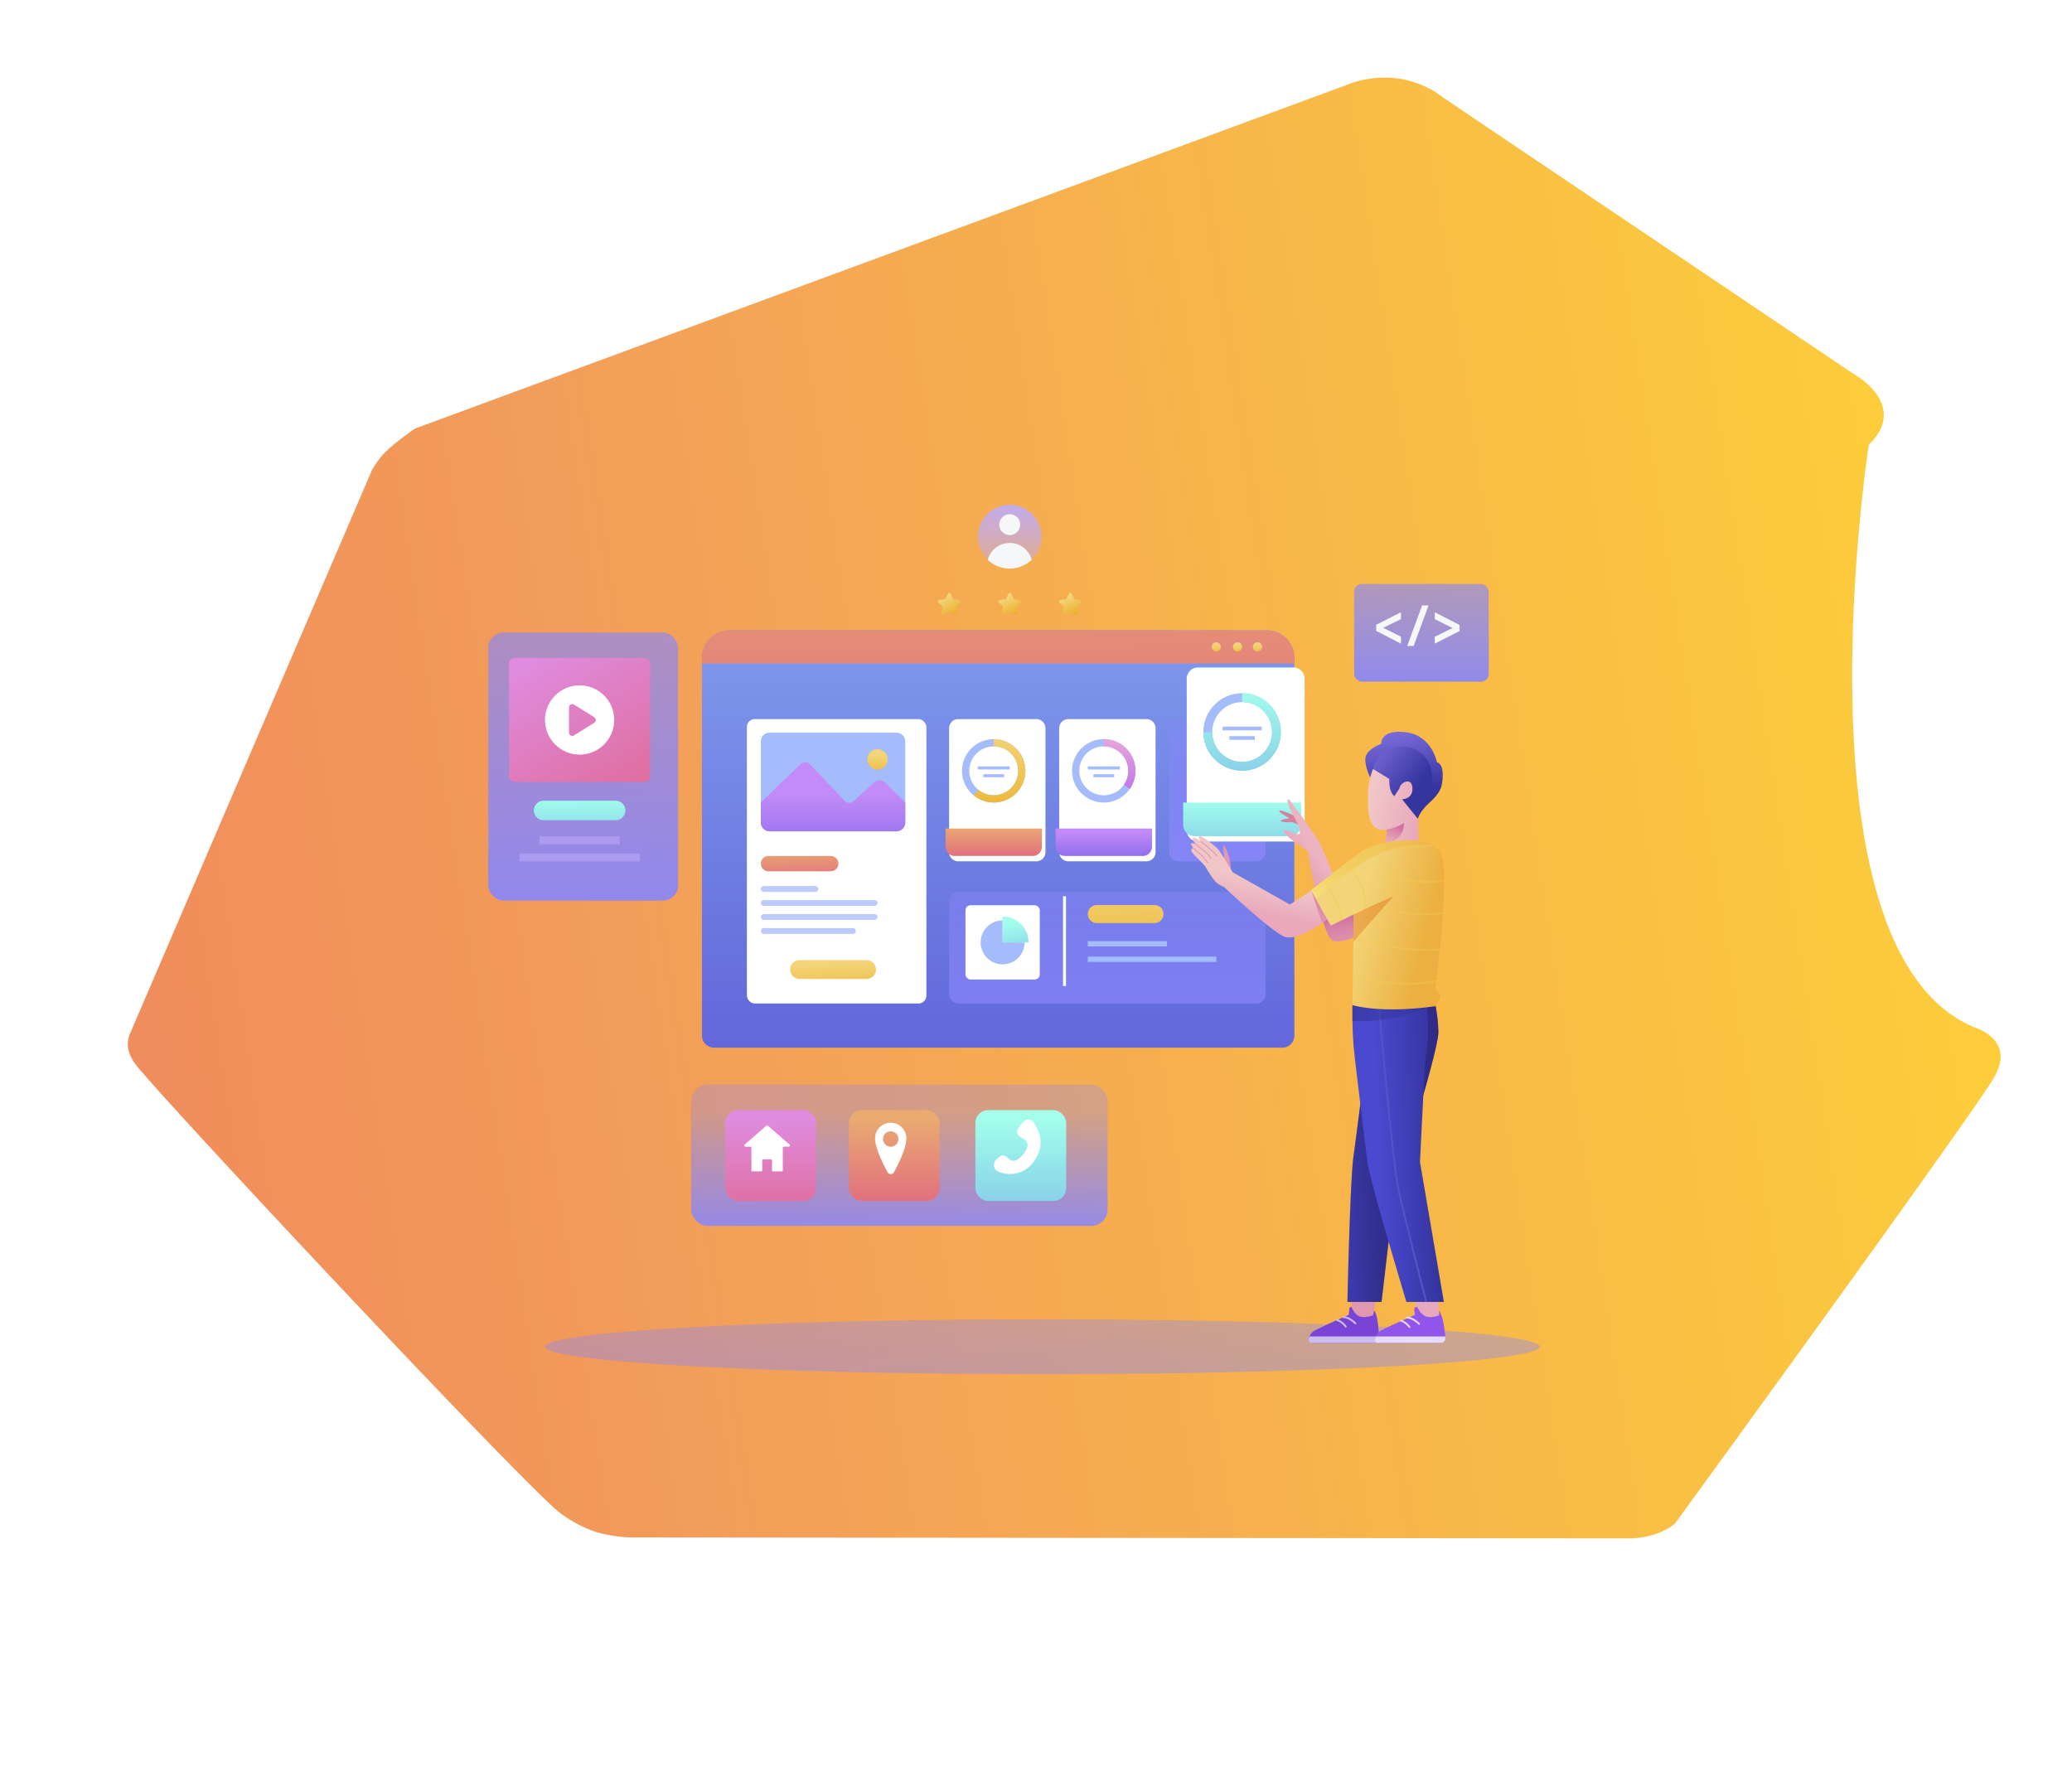 <svg xmlns="http://www.w3.org/2000/svg" xmlns:xlink="http://www.w3.org/1999/xlink" width="1161.203" height="998.058" viewBox="0 0 1161.203 998.058">
  <defs>
    <linearGradient id="linear-gradient" x1="0.505" y1="-0.067" x2="0.488" y2="1.013" gradientUnits="objectBoundingBox">
      <stop offset="0.084" stop-color="#fbbf0a"/>
      <stop offset="0.688" stop-color="#f0892e"/>
      <stop offset="1" stop-color="#ec6f33"/>
    </linearGradient>
    <linearGradient id="linear-gradient-2" x1="0.848" y1="10.242" x2="0.444" y2="-1.06" gradientUnits="objectBoundingBox">
      <stop offset="0" stop-color="#8886fa"/>
      <stop offset="1" stop-color="#8886fa" stop-opacity="0.302"/>
    </linearGradient>
    <linearGradient id="linear-gradient-3" x1="0.5" y1="1.188" x2="0.5" y2="-0.559" gradientUnits="objectBoundingBox">
      <stop offset="0" stop-color="#5d5dd7"/>
      <stop offset="1" stop-color="#8eb6f6"/>
    </linearGradient>
    <linearGradient id="linear-gradient-4" x1="0.819" y1="7.393" x2="0.232" y2="-4.815" gradientUnits="objectBoundingBox">
      <stop offset="0" stop-color="#de5d83"/>
      <stop offset="1" stop-color="#eaab71"/>
    </linearGradient>
    <linearGradient id="linear-gradient-5" x1="0.5" y1="1.334" x2="0.5" y2="0.193" gradientUnits="objectBoundingBox">
      <stop offset="0" stop-color="#ebb02a"/>
      <stop offset="0.17" stop-color="#ecb83c"/>
      <stop offset="0.515" stop-color="#f0c75c"/>
      <stop offset="0.804" stop-color="#f2d070"/>
      <stop offset="1" stop-color="#f3d478"/>
    </linearGradient>
    <filter id="Rectangle_55761" x="412.575" y="397.006" width="112.603" height="171.432" filterUnits="userSpaceOnUse">
      <feOffset dx="2" dy="3" input="SourceAlpha"/>
      <feGaussianBlur stdDeviation="2" result="blur"/>
      <feFlood flood-color="#5055d5" flood-opacity="0.502"/>
      <feComposite operator="in" in2="blur"/>
      <feComposite in="SourceGraphic"/>
    </filter>
    <linearGradient id="linear-gradient-8" x1="0.5" y1="1.552" x2="0.5" y2="0.457" gradientUnits="objectBoundingBox">
      <stop offset="0" stop-color="#8066ea"/>
      <stop offset="1" stop-color="#c28bf7"/>
    </linearGradient>
    <linearGradient id="linear-gradient-9" x1="0.5" y1="1.636" x2="0.5" y2="0.296" gradientUnits="objectBoundingBox">
      <stop offset="0" stop-color="#ebb02a"/>
      <stop offset="1" stop-color="#f3d478"/>
    </linearGradient>
    <linearGradient id="linear-gradient-10" x1="0.82" y1="2.275" x2="0.316" y2="-0.521" xlink:href="#linear-gradient-4"/>
    <linearGradient id="linear-gradient-11" x1="0.829" y1="2.23" x2="0.449" y2="0.23" xlink:href="#linear-gradient-9"/>
    <filter id="Path_42480" x="525.905" y="397.008" width="66.013" height="91.717" filterUnits="userSpaceOnUse">
      <feOffset dx="2" dy="3" input="SourceAlpha"/>
      <feGaussianBlur stdDeviation="2" result="blur-2"/>
      <feFlood flood-color="#5055d5" flood-opacity="0.502"/>
      <feComposite operator="in" in2="blur-2"/>
      <feComposite in="SourceGraphic"/>
    </filter>
    <linearGradient id="linear-gradient-12" x1="0.5" y1="1.382" x2="0.5" y2="-0.097" xlink:href="#linear-gradient-4"/>
    <linearGradient id="linear-gradient-13" x1="0.5" y1="1.382" x2="0.5" y2="-0.097" xlink:href="#linear-gradient-9"/>
    <filter id="Path_42484" x="587.597" y="397.008" width="66.013" height="91.717" filterUnits="userSpaceOnUse">
      <feOffset dx="2" dy="3" input="SourceAlpha"/>
      <feGaussianBlur stdDeviation="2" result="blur-3"/>
      <feFlood flood-color="#5055d5" flood-opacity="0.502"/>
      <feComposite operator="in" in2="blur-3"/>
      <feComposite in="SourceGraphic"/>
    </filter>
    <linearGradient id="linear-gradient-14" x1="0.5" y1="1.291" x2="0.5" y2="0.111" xlink:href="#linear-gradient-8"/>
    <linearGradient id="linear-gradient-15" x1="0.5" y1="1.382" x2="0.5" y2="-0.097" gradientUnits="objectBoundingBox">
      <stop offset="0" stop-color="#b666ea"/>
      <stop offset="1" stop-color="#e9abdc"/>
    </linearGradient>
    <linearGradient id="linear-gradient-16" x1="0.5" y1="1.205" x2="0.5" y2="-0.062" xlink:href="#linear-gradient-2"/>
    <filter id="Path_42488" x="649.288" y="397.008" width="66.013" height="91.717" filterUnits="userSpaceOnUse">
      <feOffset dx="2" dy="3" input="SourceAlpha"/>
      <feGaussianBlur stdDeviation="2" result="blur-4"/>
      <feFlood flood-color="#5055d5" flood-opacity="0.502"/>
      <feComposite operator="in" in2="blur-4"/>
      <feComposite in="SourceGraphic"/>
    </filter>
    <filter id="Path_42489" x="659.079" y="368.083" width="78.088" height="109.539" filterUnits="userSpaceOnUse">
      <feOffset dx="2" dy="3" input="SourceAlpha"/>
      <feGaussianBlur stdDeviation="2" result="blur-5"/>
      <feFlood flood-color="#5055d5" flood-opacity="0.502"/>
      <feComposite operator="in" in2="blur-5"/>
      <feComposite in="SourceGraphic"/>
    </filter>
    <linearGradient id="linear-gradient-17" x1="0.5" y1="1.718" x2="0.5" y2="-0.098" gradientUnits="objectBoundingBox">
      <stop offset="0" stop-color="#80c3e7"/>
      <stop offset="1" stop-color="#a3ffec"/>
    </linearGradient>
    <linearGradient id="linear-gradient-18" x1="0.5" y1="1.382" x2="0.5" y2="-0.097" xlink:href="#linear-gradient-17"/>
    <linearGradient id="linear-gradient-19" x1="0.5" y1="1.842" x2="0.5" y2="-0.314" xlink:href="#linear-gradient-2"/>
    <filter id="Rectangle_55768" x="525.91" y="493.829" width="189.392" height="74.596" filterUnits="userSpaceOnUse">
      <feOffset dx="2" dy="3" input="SourceAlpha"/>
      <feGaussianBlur stdDeviation="2" result="blur-6"/>
      <feFlood flood-color="#5055d5" flood-opacity="0.502"/>
      <feComposite operator="in" in2="blur-6"/>
      <feComposite in="SourceGraphic"/>
    </filter>
    <linearGradient id="linear-gradient-20" x1="1.075" y1="4.697" x2="0.197" y2="-1.708" xlink:href="#linear-gradient-9"/>
    <linearGradient id="linear-gradient-21" x1="0.725" y1="1.938" x2="0.329" y2="0.188" xlink:href="#linear-gradient-17"/>
    <linearGradient id="linear-gradient-22" x1="0.5" y1="1.303" x2="0.5" y2="-1.23" xlink:href="#linear-gradient-2"/>
    <filter id="Rectangle_55773" x="267.638" y="348.495" width="118.383" height="162.227" filterUnits="userSpaceOnUse">
      <feOffset dx="2" dy="4" input="SourceAlpha"/>
      <feGaussianBlur stdDeviation="2" result="blur-7"/>
      <feFlood flood-color="#5055d5" flood-opacity="0.502"/>
      <feComposite operator="in" in2="blur-7"/>
      <feComposite in="SourceGraphic"/>
    </filter>
    <linearGradient id="linear-gradient-23" x1="0.667" y1="2.553" x2="0.446" y2="-0.168" xlink:href="#linear-gradient-17"/>
    <linearGradient id="linear-gradient-24" x1="1.056" y1="1.284" x2="0.14" y2="-0.008" gradientUnits="objectBoundingBox">
      <stop offset="0" stop-color="#df6891"/>
      <stop offset="1" stop-color="#df8ce0"/>
    </linearGradient>
    <linearGradient id="linear-gradient-25" x1="2.864" y1="3.157" x2="-1.276" y2="-1.148" xlink:href="#linear-gradient-24"/>
    <filter id="Rectangle_55777" x="501.392" y="267.178" width="132.968" height="104.558" filterUnits="userSpaceOnUse">
      <feOffset dx="2" dy="4" input="SourceAlpha"/>
      <feGaussianBlur stdDeviation="2" result="blur-8"/>
      <feFlood flood-color="#5055d5" flood-opacity="0.502"/>
      <feComposite operator="in" in2="blur-8"/>
      <feComposite in="SourceGraphic"/>
    </filter>
    <linearGradient id="linear-gradient-27" x1="0.5" y1="-0.122" x2="0.5" y2="1.402" gradientUnits="objectBoundingBox">
      <stop offset="0" stop-color="#beabfb"/>
      <stop offset="1" stop-color="#beabfb" stop-opacity="0.102"/>
    </linearGradient>
    <linearGradient id="linear-gradient-28" x1="0.741" y1="0.968" x2="0.356" y2="0.231" xlink:href="#linear-gradient-9"/>
    <linearGradient id="linear-gradient-33" x1="0.5" y1="1.185" x2="0.5" y2="0.185" xlink:href="#linear-gradient-2"/>
    <filter id="Rectangle_55778" x="381.356" y="601.851" width="245.365" height="91.204" filterUnits="userSpaceOnUse">
      <feOffset dx="2" dy="4" input="SourceAlpha"/>
      <feGaussianBlur stdDeviation="2" result="blur-9"/>
      <feFlood flood-color="#5055d5" flood-opacity="0.502"/>
      <feComposite operator="in" in2="blur-9"/>
      <feComposite in="SourceGraphic"/>
    </filter>
    <linearGradient id="linear-gradient-34" x1="0.5" y1="1.311" x2="0.5" y2="0.078" xlink:href="#linear-gradient-24"/>
    <filter id="Rectangle_55779" x="400.458" y="616.189" width="62.89" height="62.89" filterUnits="userSpaceOnUse">
      <feOffset dx="2" dy="4" input="SourceAlpha"/>
      <feGaussianBlur stdDeviation="2" result="blur-10"/>
      <feFlood flood-color="#cf64d8" flood-opacity="0.502"/>
      <feComposite operator="in" in2="blur-10"/>
      <feComposite in="SourceGraphic"/>
    </filter>
    <linearGradient id="linear-gradient-35" x1="0.5" y1="1.311" x2="0.5" y2="0.078" xlink:href="#linear-gradient-4"/>
    <filter id="Rectangle_55780" x="469.736" y="616.189" width="62.89" height="62.89" filterUnits="userSpaceOnUse">
      <feOffset dx="2" dy="4" input="SourceAlpha"/>
      <feGaussianBlur stdDeviation="2" result="blur-11"/>
      <feFlood flood-color="#bf6e51" flood-opacity="0.502"/>
      <feComposite operator="in" in2="blur-11"/>
      <feComposite in="SourceGraphic"/>
    </filter>
    <linearGradient id="linear-gradient-36" x1="0.5" y1="1.311" x2="0.5" y2="0.078" xlink:href="#linear-gradient-17"/>
    <filter id="Rectangle_55781" x="540.641" y="616.189" width="62.89" height="62.89" filterUnits="userSpaceOnUse">
      <feOffset dx="2" dy="4" input="SourceAlpha"/>
      <feGaussianBlur stdDeviation="2" result="blur-12"/>
      <feFlood flood-color="#85d1d4" flood-opacity="0.502"/>
      <feComposite operator="in" in2="blur-12"/>
      <feComposite in="SourceGraphic"/>
    </filter>
    <filter id="Rectangle_55782" x="752.895" y="321.265" width="87.437" height="66.791" filterUnits="userSpaceOnUse">
      <feOffset dx="2" dy="4" input="SourceAlpha"/>
      <feGaussianBlur stdDeviation="2" result="blur-13"/>
      <feFlood flood-color="#5055d5" flood-opacity="0.502"/>
      <feComposite operator="in" in2="blur-13"/>
      <feComposite in="SourceGraphic"/>
    </filter>
    <linearGradient id="linear-gradient-38" x1="0.243" y1="0.703" x2="0.445" y2="0.503" gradientUnits="objectBoundingBox">
      <stop offset="0" stop-color="#e098b1"/>
      <stop offset="1" stop-color="#ecb4c0"/>
    </linearGradient>
    <linearGradient id="linear-gradient-39" x1="0.517" y1="0.62" x2="0.572" y2="1.158" gradientUnits="objectBoundingBox">
      <stop offset="0" stop-color="#d1719e"/>
      <stop offset="1" stop-color="#e098b1" stop-opacity="0.302"/>
    </linearGradient>
    <linearGradient id="linear-gradient-40" x1="0.403" y1="0.748" x2="0.498" y2="0.437" gradientUnits="objectBoundingBox">
      <stop offset="0" stop-color="#e9a8bc"/>
      <stop offset="1" stop-color="#f0c6c7"/>
    </linearGradient>
    <linearGradient id="linear-gradient-41" x1="0.664" y1="0.011" x2="0.108" y2="1.479" xlink:href="#linear-gradient-39"/>
    <linearGradient id="linear-gradient-42" x1="0.548" y1="0.497" x2="-0.062" y2="0.505" gradientUnits="objectBoundingBox">
      <stop offset="0" stop-color="#2f2b86"/>
      <stop offset="1" stop-color="#4141bb"/>
    </linearGradient>
    <linearGradient id="linear-gradient-43" x1="0.249" y1="0.557" x2="-0.113" y2="0.792" gradientUnits="objectBoundingBox">
      <stop offset="0" stop-color="#2f2b86"/>
      <stop offset="1" stop-color="#2f2b86" stop-opacity="0.302"/>
    </linearGradient>
    <linearGradient id="linear-gradient-44" x1="0.909" y1="0.477" x2="0.27" y2="0.541" gradientUnits="objectBoundingBox">
      <stop offset="0" stop-color="#3535a0"/>
      <stop offset="1" stop-color="#4a4ad0"/>
    </linearGradient>
    <linearGradient id="linear-gradient-45" x1="0" y1="0.5" x2="1" y2="0.5" xlink:href="#linear-gradient-43"/>
    <linearGradient id="linear-gradient-46" x1="0.557" y1="0.711" x2="0.432" y2="0.041" gradientUnits="objectBoundingBox">
      <stop offset="0" stop-color="#3535a0"/>
      <stop offset="1" stop-color="#796ad9"/>
    </linearGradient>
    <linearGradient id="linear-gradient-47" x1="0.549" y1="0.796" x2="0.387" y2="-0.177" xlink:href="#linear-gradient-46"/>
    <linearGradient id="linear-gradient-48" x1="0.997" y1="0.702" x2="0.107" y2="0.456" xlink:href="#linear-gradient-40"/>
    <linearGradient id="linear-gradient-49" x1="0.596" y1="0.138" x2="0.19" y2="1.106" xlink:href="#linear-gradient-39"/>
    <linearGradient id="linear-gradient-50" x1="0.865" y1="0.582" x2="0.372" y2="0.424" gradientUnits="objectBoundingBox">
      <stop offset="0" stop-color="#ebb040"/>
      <stop offset="1" stop-color="#f3d478"/>
    </linearGradient>
    <linearGradient id="linear-gradient-51" x1="-0.075" y1="-4.348" x2="3.112" y2="22.153" gradientUnits="objectBoundingBox">
      <stop offset="0" stop-color="#f3d35b"/>
      <stop offset="1" stop-color="#ebb02a" stop-opacity="0.302"/>
    </linearGradient>
    <linearGradient id="linear-gradient-52" x1="-0.825" y1="0.023" x2="6.518" y2="2.679" xlink:href="#linear-gradient-51"/>
    <linearGradient id="linear-gradient-53" x1="-0.843" y1="0.025" x2="6.594" y2="2.67" xlink:href="#linear-gradient-51"/>
    <linearGradient id="linear-gradient-54" x1="-0.308" y1="-0.312" x2="3.725" y2="4.434" xlink:href="#linear-gradient-51"/>
    <linearGradient id="linear-gradient-55" x1="-0.095" y1="-2.655" x2="3.232" y2="14.421" xlink:href="#linear-gradient-51"/>
    <linearGradient id="linear-gradient-56" x1="-0.123" y1="-2.216" x2="3.326" y2="12.716" xlink:href="#linear-gradient-51"/>
    <linearGradient id="linear-gradient-57" x1="-0.097" y1="-2.88" x2="3.204" y2="15.061" xlink:href="#linear-gradient-51"/>
    <linearGradient id="linear-gradient-58" x1="0.586" y1="0.102" x2="-2.507" y2="3.883" gradientUnits="objectBoundingBox">
      <stop offset="0" stop-color="#e27a1e"/>
      <stop offset="1" stop-color="#e27a1e" stop-opacity="0.302"/>
    </linearGradient>
    <linearGradient id="linear-gradient-59" x1="-0.241" y1="0.927" x2="0.764" y2="0.191" gradientUnits="objectBoundingBox">
      <stop offset="0" stop-color="#f9ec8a"/>
      <stop offset="1" stop-color="#ebb02a" stop-opacity="0.302"/>
    </linearGradient>
  </defs>
  <g id="Group_43002" data-name="Group 43002" transform="translate(-950.549 -2322.835)">
    <g id="Group_42833" data-name="Group 42833" transform="matrix(0.174, 0.985, -0.985, 0.174, 2140.708, 2292.273)" opacity="0.8">
      <path id="Path_36887" data-name="Path 36887" d="M951.44,263.5c2.284-3.135,6.568-7.875,12.564-8.716,7.281-.994,13.421,4.205,16.134,6.5,12.136,10.551,97.943,98.247,213.948,218.589,0,0,6.068,8.257,4.212,25.078q-48.937,275.7-97.943,551.48c-.143.688-.286,1.682-.571,2.829a84.857,84.857,0,0,1-5.568,16.056,71.923,71.923,0,0,1-14.349,18.732c-18.918,17.432-275.627,184.719-289.833,190.988a10.254,10.254,0,0,1-1.214.535,21.407,21.407,0,0,1-7.21,1.606,15.312,15.312,0,0,1-8.566-2.676L485.851,1096.192a55.052,55.052,0,0,1-4.355-4.052s-1.356-1.376-2.641-2.982c-2.284-2.752-6.71-10.168-11.565-20.643L368.633,521.7a57.2,57.2,0,0,1,.214-25.842,53.7,53.7,0,0,1,16.562-27.448L579.654,267.022s21.2-24.237,38.264.918C617.918,267.939,895.115,362.516,951.44,263.5Z" transform="translate(-367.257 -78.664)" fill="url(#linear-gradient)"/>
    </g>
    <g id="OBJECTS" transform="translate(1222.187 2592.014)">
      <ellipse id="Ellipse_410" data-name="Ellipse 410" cx="278.777" cy="15.4" rx="278.777" ry="15.4" transform="translate(33.784 470.191)" fill="url(#linear-gradient-2)" style="mix-blend-mode: multiply;isolation: isolate"/>
      <g id="Group_42831" data-name="Group 42831" transform="translate(0 0)">
        <g id="Group_42797" data-name="Group 42797" transform="translate(121.771 84.061)">
          <g id="Group_42772" data-name="Group 42772">
            <path id="Path_42467" data-name="Path 42467" d="M757.446,165.629v211.66a6.756,6.756,0,0,1-6.757,6.757H432.213a6.756,6.756,0,0,1-6.757-6.757V165.629a15.5,15.5,0,0,1,15.5-15.5H741.945A15.5,15.5,0,0,1,757.446,165.629Z" transform="translate(-425.456 -150.127)" fill="url(#linear-gradient-3)" style="mix-blend-mode: screen;isolation: isolate"/>
            <path id="Path_42468" data-name="Path 42468" d="M757.446,165.629v3.13H425.456v-3.13a15.5,15.5,0,0,1,15.5-15.5H741.945A15.5,15.5,0,0,1,757.446,165.629Z" transform="translate(-425.456 -150.127)" fill="url(#linear-gradient-4)"/>
            <g id="Group_42771" data-name="Group 42771" transform="translate(285.608 6.739)">
              <path id="Path_42469" data-name="Path 42469" d="M620.43,157.183a2.577,2.577,0,1,1-2.578-2.577A2.578,2.578,0,0,1,620.43,157.183Z" transform="translate(-615.275 -154.606)" fill="url(#linear-gradient-5)"/>
              <path id="Path_42470" data-name="Path 42470" d="M628.373,157.183a2.578,2.578,0,1,1-2.577-2.577A2.578,2.578,0,0,1,628.373,157.183Z" transform="translate(-611.267 -154.606)" fill="url(#linear-gradient-5)"/>
              <path id="Path_42471" data-name="Path 42471" d="M635.8,157.183a2.578,2.578,0,1,1-2.579-2.577A2.578,2.578,0,0,1,635.8,157.183Z" transform="translate(-607.518 -154.606)" fill="url(#linear-gradient-5)"/>
            </g>
          </g>
          <g id="Group_42796" data-name="Group 42796" transform="translate(23.166 17.843)">
            <g id="Group_42776" data-name="Group 42776" transform="translate(0 28.923)">
              <g transform="matrix(1, 0, 0, 1, -416.58, -400.01)" filter="url(#Rectangle_55761)">
                <rect id="Rectangle_55761-2" data-name="Rectangle 55761" width="100.603" height="159.432" rx="4.46" transform="translate(416.58 400.01)" fill="#fff"/>
              </g>
              <g id="Group_42775" data-name="Group 42775" transform="translate(9.834 10.611)">
                <g id="Group_42773" data-name="Group 42773">
                  <path id="Path_42472" data-name="Path 42472" d="M528.319,193.228V238.6a4.978,4.978,0,0,1-4.967,4.968h-71a4.978,4.978,0,0,1-4.967-4.968V193.228a4.965,4.965,0,0,1,4.967-4.967h71A4.965,4.965,0,0,1,528.319,193.228Z" transform="translate(-447.388 -188.261)" fill="#a4bbfc"/>
                  <path id="Path_42473" data-name="Path 42473" d="M528.319,221.846v11.175a4.982,4.982,0,0,1-4.967,4.968h-71a4.982,4.982,0,0,1-4.967-4.968V221.846L469.533,200.4a3.873,3.873,0,0,1,5.51.12l19.411,20.516a3.359,3.359,0,0,0,4.7.176l11.608-10.56a4.654,4.654,0,0,1,6.408.137Z" transform="translate(-447.388 -182.685)" fill="url(#linear-gradient-8)"/>
                  <circle id="Ellipse_411" data-name="Ellipse 411" cx="5.756" cy="5.756" r="5.756" transform="translate(59.628 9.235)" fill="url(#linear-gradient-9)"/>
                </g>
                <path id="Path_42474" data-name="Path 42474" d="M486.526,242.78H451.689a4.3,4.3,0,0,1-4.3-4.3h0a4.3,4.3,0,0,1,4.3-4.3h34.837a4.3,4.3,0,0,1,4.3,4.3h0A4.3,4.3,0,0,1,486.526,242.78Z" transform="translate(-447.385 -165.084)" fill="url(#linear-gradient-10)"/>
                <g id="Group_42774" data-name="Group 42774" transform="translate(0.008 85.978)">
                  <path id="Path_42475" data-name="Path 42475" d="M477.943,248.664H449.024a1.63,1.63,0,0,1-1.631-1.631h0a1.63,1.63,0,0,1,1.631-1.629h28.919a1.631,1.631,0,0,1,1.631,1.629h0A1.631,1.631,0,0,1,477.943,248.664Z" transform="translate(-447.393 -245.403)" fill="#bccafc"/>
                  <path id="Path_42476" data-name="Path 42476" d="M511.138,253.882H449.024a1.631,1.631,0,0,1-1.631-1.631h0a1.63,1.63,0,0,1,1.631-1.631h62.114a1.63,1.63,0,0,1,1.631,1.631h0A1.631,1.631,0,0,1,511.138,253.882Z" transform="translate(-447.393 -242.77)" fill="#bccafc"/>
                  <path id="Path_42477" data-name="Path 42477" d="M511.138,259.1H449.024a1.631,1.631,0,0,1-1.631-1.631h0a1.63,1.63,0,0,1,1.631-1.631h62.114a1.63,1.63,0,0,1,1.631,1.631h0A1.631,1.631,0,0,1,511.138,259.1Z" transform="translate(-447.393 -240.138)" fill="#bccafc"/>
                  <path id="Path_42478" data-name="Path 42478" d="M498.954,264.316h-49.93a1.63,1.63,0,0,1-1.631-1.631h0a1.63,1.63,0,0,1,1.631-1.631h49.93a1.631,1.631,0,0,1,1.631,1.631h0A1.631,1.631,0,0,1,498.954,264.316Z" transform="translate(-447.393 -237.505)" fill="#bccafc"/>
                </g>
                <path id="Path_42479" data-name="Path 42479" d="M501.136,283.524H463.566a5.271,5.271,0,0,1-5.271-5.272h0a5.271,5.271,0,0,1,5.271-5.272h37.571a5.273,5.273,0,0,1,5.272,5.272h0A5.273,5.273,0,0,1,501.136,283.524Z" transform="translate(-441.884 -145.509)" fill="url(#linear-gradient-11)"/>
              </g>
            </g>
            <g id="Group_42780" data-name="Group 42780" transform="translate(113.33 28.925)">
              <g transform="matrix(1, 0, 0, 1, -529.91, -400.01)" filter="url(#Path_42480)">
                <path id="Path_42480-2" data-name="Path 42480" d="M570.186,186.351v69.422a5.151,5.151,0,0,1-5.141,5.153H521.328a5.163,5.163,0,0,1-5.155-5.153V186.351a5.151,5.151,0,0,1,5.155-5.141h43.717A5.14,5.14,0,0,1,570.186,186.351Z" transform="translate(13.73 218.8)" fill="#fff"/>
              </g>
              <path id="Path_42481" data-name="Path 42481" d="M516.173,223.976h54.013v10.216a5.151,5.151,0,0,1-5.141,5.153H521.328a5.163,5.163,0,0,1-5.155-5.153Z" transform="translate(-516.173 -159.629)" fill="url(#linear-gradient-12)"/>
              <g id="Group_42779" data-name="Group 42779" transform="translate(9.257 14.253)">
                <g id="Group_42777" data-name="Group 42777">
                  <path id="Path_42482" data-name="Path 42482" d="M540.075,190.683a17.756,17.756,0,1,0,17.75,17.762A17.753,17.753,0,0,0,540.075,190.683Zm0,31.45a13.694,13.694,0,1,1,13.688-13.688A13.638,13.638,0,0,1,540.075,222.133Z" transform="translate(-522.325 -190.683)" fill="#a4bbfc"/>
                  <path id="Path_42483" data-name="Path 42483" d="M555.612,208.445a17.746,17.746,0,0,1-28.9,13.807l2.55-3.157a13.692,13.692,0,1,0,8.6-24.349v-4.062A17.753,17.753,0,0,1,555.612,208.445Z" transform="translate(-520.111 -190.683)" fill="url(#linear-gradient-13)"/>
                </g>
                <g id="Group_42778" data-name="Group 42778" transform="translate(8.788 15.291)">
                  <rect id="Rectangle_55762" data-name="Rectangle 55762" width="11.599" height="1.699" transform="translate(3.163 4.364)" fill="#a4bbfc"/>
                  <rect id="Rectangle_55763" data-name="Rectangle 55763" width="17.926" height="1.699" fill="#a4bbfc"/>
                </g>
              </g>
            </g>
            <g id="Group_42784" data-name="Group 42784" transform="translate(175.022 28.925)">
              <g transform="matrix(1, 0, 0, 1, -591.6, -400.01)" filter="url(#Path_42484)">
                <path id="Path_42484-2" data-name="Path 42484" d="M611.187,186.351v69.422a5.152,5.152,0,0,1-5.141,5.153H562.329a5.163,5.163,0,0,1-5.155-5.153V186.351a5.151,5.151,0,0,1,5.155-5.141h43.717A5.141,5.141,0,0,1,611.187,186.351Z" transform="translate(34.42 218.8)" fill="#fff"/>
              </g>
              <path id="Path_42485" data-name="Path 42485" d="M557.174,223.976h54.013v10.216a5.152,5.152,0,0,1-5.141,5.153H562.329a5.163,5.163,0,0,1-5.155-5.153Z" transform="translate(-557.174 -159.629)" fill="url(#linear-gradient-14)"/>
              <g id="Group_42783" data-name="Group 42783" transform="translate(9.256 14.253)">
                <g id="Group_42781" data-name="Group 42781">
                  <path id="Path_42486" data-name="Path 42486" d="M581.076,190.683a17.765,17.765,0,1,0,17.75,17.762A17.753,17.753,0,0,0,581.076,190.683Zm0,31.45a13.706,13.706,0,1,1,11.268-5.93A13.634,13.634,0,0,1,581.076,222.133Z" transform="translate(-563.326 -190.683)" fill="#a4bbfc"/>
                  <path id="Path_42487" data-name="Path 42487" d="M592.873,208.445a17.68,17.68,0,0,1-3.13,10.072l-3.352-2.314a13.545,13.545,0,0,0,2.419-7.758,13.69,13.69,0,0,0-13.688-13.7v-4.062A17.753,17.753,0,0,1,592.873,208.445Z" transform="translate(-557.373 -190.683)" fill="url(#linear-gradient-15)"/>
                </g>
                <g id="Group_42782" data-name="Group 42782" transform="translate(8.787 15.291)">
                  <rect id="Rectangle_55764" data-name="Rectangle 55764" width="11.599" height="1.699" transform="translate(3.163 4.364)" fill="#a4bbfc"/>
                  <rect id="Rectangle_55765" data-name="Rectangle 55765" width="17.926" height="1.699" fill="#a4bbfc"/>
                </g>
              </g>
            </g>
            <g id="Group_42785" data-name="Group 42785" transform="translate(236.713 28.925)" style="mix-blend-mode: multiply;isolation: isolate">
              <g transform="matrix(1, 0, 0, 1, -653.29, -400.01)" filter="url(#Path_42488)">
                <path id="Path_42488-2" data-name="Path 42488" d="M652.188,186.351v69.422a5.155,5.155,0,0,1-5.155,5.153H603.328a5.154,5.154,0,0,1-5.153-5.153V186.351a5.142,5.142,0,0,1,5.153-5.141h43.705A5.144,5.144,0,0,1,652.188,186.351Z" transform="translate(55.11 218.8)" fill="url(#linear-gradient-16)"/>
              </g>
            </g>
            <g id="Group_42789" data-name="Group 42789" transform="translate(246.504)">
              <g transform="matrix(1, 0, 0, 1, -663.08, -371.08)" filter="url(#Path_42489)">
                <path id="Path_42489-2" data-name="Path 42489" d="M670.77,168.275V253.22a6.306,6.306,0,0,1-6.306,6.306H610.988a6.306,6.306,0,0,1-6.306-6.306V168.275a6.292,6.292,0,0,1,6.306-6.289h53.476A6.292,6.292,0,0,1,670.77,168.275Z" transform="translate(58.4 209.1)" fill="#fff"/>
              </g>
              <path id="Path_42490" data-name="Path 42490" d="M670.77,214.313v12.5a6.306,6.306,0,0,1-6.306,6.306H610.988a6.306,6.306,0,0,1-6.306-6.306v-12.5Z" transform="translate(-604.682 -135.58)" fill="url(#linear-gradient-17)"/>
              <g id="Group_42788" data-name="Group 42788" transform="translate(11.325 17.439)">
                <g id="Group_42786" data-name="Group 42786">
                  <path id="Path_42491" data-name="Path 42491" d="M633.928,173.576a21.723,21.723,0,0,0-21.719,21.734v.161a21.719,21.719,0,1,0,21.719-21.9ZM647.715,204.8a16.742,16.742,0,0,1-30.535-9.378v-.113a16.747,16.747,0,1,1,33.495,0A16.564,16.564,0,0,1,647.715,204.8Z" transform="translate(-612.209 -173.576)" fill="#a4bbfc"/>
                  <path id="Path_42492" data-name="Path 42492" d="M655.646,195.31a21.719,21.719,0,0,1-43.437.161l4.971-.048a16.741,16.741,0,0,0,30.535,9.378,16.564,16.564,0,0,0,2.96-9.491,16.748,16.748,0,0,0-16.747-16.763v-4.971A21.723,21.723,0,0,1,655.646,195.31Z" transform="translate(-612.209 -173.576)" fill="url(#linear-gradient-18)"/>
                </g>
                <g id="Group_42787" data-name="Group 42787" transform="translate(10.752 18.71)">
                  <rect id="Rectangle_55766" data-name="Rectangle 55766" width="14.192" height="2.079" transform="translate(3.871 5.34)" fill="#a4bbfc"/>
                  <rect id="Rectangle_55767" data-name="Rectangle 55767" width="21.934" height="2.079" fill="#a4bbfc"/>
                </g>
              </g>
            </g>
            <g id="Group_42795" data-name="Group 42795" transform="translate(113.335 125.746)">
              <g transform="matrix(1, 0, 0, 1, -529.91, -496.83)" filter="url(#Rectangle_55768)" style="mix-blend-mode: multiply;isolation: isolate">
                <rect id="Rectangle_55768-2" data-name="Rectangle 55768" width="177.392" height="62.596" rx="5.275" transform="translate(529.91 496.83)" fill="url(#linear-gradient-19)"/>
              </g>
              <g id="Group_42794" data-name="Group 42794" transform="translate(11.169 5.486)">
                <rect id="Rectangle_55769" data-name="Rectangle 55769" width="1.66" height="50.301" transform="translate(54.676)" fill="#fff"/>
                <g id="Group_42791" data-name="Group 42791" transform="translate(68.561 4.927)">
                  <path id="Path_42493" data-name="Path 42493" d="M606.547,262.577H574.214a5.048,5.048,0,0,1-5.048-5.048h0a5.049,5.049,0,0,1,5.048-5.05h32.333a5.05,5.05,0,0,1,5.05,5.05h0A5.049,5.049,0,0,1,606.547,262.577Z" transform="translate(-569.166 -252.479)" fill="url(#linear-gradient-20)"/>
                  <g id="Group_42790" data-name="Group 42790" transform="translate(0 20.224)">
                    <rect id="Rectangle_55770" data-name="Rectangle 55770" width="44.382" height="2.968" fill="#a4bbfc"/>
                    <rect id="Rectangle_55771" data-name="Rectangle 55771" width="72.033" height="2.968" transform="translate(0 8.67)" fill="#a4bbfc"/>
                  </g>
                </g>
                <g id="Group_42793" data-name="Group 42793" transform="translate(0 5.033)">
                  <rect id="Rectangle_55772" data-name="Rectangle 55772" width="41.632" height="41.632" rx="2.82" fill="#fff"/>
                  <g id="Group_42792" data-name="Group 42792" transform="translate(8.51 6.293)">
                    <path id="Path_42494" data-name="Path 42494" d="M553.868,270.512A12.306,12.306,0,1,1,541.561,258.2v12.308Z" transform="translate(-529.255 -255.989)" fill="#a4bbfc"/>
                    <path id="Path_42495" data-name="Path 42495" d="M551.957,271.255H537.434V256.732A14.521,14.521,0,0,1,551.957,271.255Z" transform="translate(-525.128 -256.732)" fill="url(#linear-gradient-21)"/>
                  </g>
                </g>
              </g>
            </g>
          </g>
        </g>
        <g id="Group_42813" data-name="Group 42813">
          <g id="Group_42802" data-name="Group 42802" transform="translate(0 81.317)">
            <g transform="matrix(1, 0, 0, 1, -271.64, -350.5)" filter="url(#Rectangle_55773)" style="mix-blend-mode: multiply;isolation: isolate">
              <rect id="Rectangle_55773-2" data-name="Rectangle 55773" width="106.383" height="150.227" rx="8.496" transform="translate(271.64 350.5)" fill="url(#linear-gradient-22)"/>
            </g>
            <g id="Group_42801" data-name="Group 42801" transform="translate(13.634 18.278)">
              <path id="Path_42496" data-name="Path 42496" d="M408.688,224.536H368.275a5.451,5.451,0,0,1-5.451-5.453h0a5.451,5.451,0,0,1,5.451-5.451h40.413a5.451,5.451,0,0,1,5.453,5.451h0A5.452,5.452,0,0,1,408.688,224.536Z" transform="translate(-348.925 -133.613)" fill="url(#linear-gradient-23)"/>
              <g id="Group_42799" data-name="Group 42799">
                <rect id="Rectangle_55774" data-name="Rectangle 55774" width="79.115" height="69.493" rx="3.055" fill="url(#linear-gradient-24)"/>
                <g id="Group_42798" data-name="Group 42798" transform="translate(12.111 7.3)">
                  <circle id="Ellipse_412" data-name="Ellipse 412" cx="19.408" cy="19.408" r="19.408" transform="translate(0 27.447) rotate(-45)" fill="#fff"/>
                  <path id="Path_42497" data-name="Path 42497" d="M390.046,188.092l-11.312,7.087a1.835,1.835,0,0,1-2.809-1.554V179.449a1.835,1.835,0,0,1,2.809-1.554l11.312,7.087A1.835,1.835,0,0,1,390.046,188.092Z" transform="translate(-354.424 -159.09)" fill="url(#linear-gradient-25)"/>
                </g>
              </g>
              <g id="Group_42800" data-name="Group 42800" transform="translate(5.823 99.957)" opacity="0.53" style="mix-blend-mode: screen;isolation: isolate">
                <rect id="Rectangle_55775" data-name="Rectangle 55775" width="44.91" height="4.414" transform="translate(11.279)" fill="#beabfb"/>
                <rect id="Rectangle_55776" data-name="Rectangle 55776" width="67.468" height="4.414" transform="translate(0 9.645)" fill="#beabfb"/>
              </g>
            </g>
          </g>
          <g id="Group_42805" data-name="Group 42805" transform="translate(233.754)">
            <g transform="matrix(1, 0, 0, 1, -505.39, -269.18)" filter="url(#Rectangle_55777)" style="mix-blend-mode: multiply;isolation: isolate">
              <rect id="Rectangle_55777-2" data-name="Rectangle 55777" width="120.968" height="92.558" rx="7.111" transform="translate(505.39 269.18)" fill="url(#linear-gradient-22)"/>
            </g>
            <g id="Group_42803" data-name="Group 42803" transform="translate(42.646 13.804)">
              <path id="Path_42498" data-name="Path 42498" d="M563.893,121.269a17.834,17.834,0,1,1-17.834-17.836A17.817,17.817,0,0,1,563.893,121.269Z" transform="translate(-528.224 -103.433)" fill="url(#linear-gradient-27)"/>
              <path id="Path_42499" data-name="Path 42499" d="M547.885,112.74a5.846,5.846,0,1,1-5.846-5.846A5.845,5.845,0,0,1,547.885,112.74Z" transform="translate(-524.202 -101.686)" fill="#f5f7f9"/>
              <path id="Path_42500" data-name="Path 42500" d="M556.509,127.044a17.808,17.808,0,0,1-24.6,0,12.731,12.731,0,0,1,24.6,0Z" transform="translate(-526.365 -96.286)" fill="#f5f7f9"/>
            </g>
            <g id="Group_42804" data-name="Group 42804" transform="translate(20.215 63.089)">
              <path id="Path_42501" data-name="Path 42501" d="M520.373,136.625l1.357,2.749a.786.786,0,0,0,.59.429l3.033.441a.785.785,0,0,1,.435,1.338l-2.2,2.138a.783.783,0,0,0-.226.694l.519,3.021a.784.784,0,0,1-1.137.826l-2.713-1.426a.791.791,0,0,0-.73,0l-2.713,1.426a.784.784,0,0,1-1.138-.826l.518-3.021a.783.783,0,0,0-.226-.694l-2.194-2.138a.784.784,0,0,1,.435-1.338l3.032-.441a.786.786,0,0,0,.591-.429l1.356-2.749A.784.784,0,0,1,520.373,136.625Z" transform="translate(-513.316 -136.189)" fill="url(#linear-gradient-28)"/>
              <path id="Path_42502" data-name="Path 42502" d="M531.871,136.625l1.356,2.749a.786.786,0,0,0,.591.429l3.033.441a.784.784,0,0,1,.433,1.338l-2.194,2.138a.783.783,0,0,0-.226.694l.518,3.021a.784.784,0,0,1-1.138.826l-2.713-1.426a.791.791,0,0,0-.73,0l-2.713,1.426a.783.783,0,0,1-1.136-.826l.518-3.021a.783.783,0,0,0-.226-.694l-2.2-2.138a.785.785,0,0,1,.435-1.338l3.033-.441a.783.783,0,0,0,.59-.429l1.357-2.749A.784.784,0,0,1,531.871,136.625Z" transform="translate(-507.514 -136.189)" fill="url(#linear-gradient-28)"/>
              <path id="Path_42503" data-name="Path 42503" d="M542.939,136.625l1.357,2.749a.781.781,0,0,0,.59.429l3.033.441a.784.784,0,0,1,.433,1.338l-2.194,2.138a.783.783,0,0,0-.226.694l.518,3.021a.784.784,0,0,1-1.137.826l-2.713-1.426a.791.791,0,0,0-.73,0l-2.713,1.426a.784.784,0,0,1-1.138-.826l.519-3.021a.783.783,0,0,0-.226-.694l-2.2-2.138a.785.785,0,0,1,.435-1.338l3.033-.441a.783.783,0,0,0,.59-.429l1.357-2.749A.784.784,0,0,1,542.939,136.625Z" transform="translate(-501.929 -136.189)" fill="url(#linear-gradient-28)"/>
              <path id="Path_42504" data-name="Path 42504" d="M554.437,136.625l1.356,2.749a.786.786,0,0,0,.59.429l3.033.441a.785.785,0,0,1,.435,1.338l-2.2,2.138a.783.783,0,0,0-.226.694l.519,3.021a.784.784,0,0,1-1.137.826l-2.713-1.426a.791.791,0,0,0-.73,0l-2.713,1.426a.784.784,0,0,1-1.137-.826l.518-3.021a.786.786,0,0,0-.224-.694l-2.2-2.138a.784.784,0,0,1,.435-1.338l3.032-.441a.786.786,0,0,0,.591-.429l1.356-2.749A.785.785,0,0,1,554.437,136.625Z" transform="translate(-496.127 -136.189)" fill="url(#linear-gradient-28)"/>
              <path id="Path_42505" data-name="Path 42505" d="M565.461,136.625l1.357,2.749a.781.781,0,0,0,.59.429l3.033.441a.784.784,0,0,1,.433,1.338l-2.194,2.138a.784.784,0,0,0-.226.694l.518,3.021a.784.784,0,0,1-1.137.826l-2.713-1.426a.791.791,0,0,0-.73,0l-2.713,1.426a.784.784,0,0,1-1.138-.826l.519-3.021a.783.783,0,0,0-.226-.694l-2.2-2.138a.785.785,0,0,1,.435-1.338l3.033-.441a.783.783,0,0,0,.59-.429l1.357-2.749A.784.784,0,0,1,565.461,136.625Z" transform="translate(-490.564 -136.189)" fill="url(#linear-gradient-28)"/>
            </g>
          </g>
          <g id="Group_42810" data-name="Group 42810" transform="translate(113.718 334.673)">
            <g transform="matrix(1, 0, 0, 1, -385.36, -603.85)" filter="url(#Rectangle_55778)" style="mix-blend-mode: multiply;isolation: isolate">
              <rect id="Rectangle_55778-2" data-name="Rectangle 55778" width="233.365" height="79.204" rx="9.137" transform="translate(385.36 603.85)" fill="url(#linear-gradient-33)"/>
            </g>
            <g id="Group_42809" data-name="Group 42809" transform="translate(19.101 14.338)">
              <g id="Group_42806" data-name="Group 42806">
                <g transform="matrix(1, 0, 0, 1, -404.46, -618.19)" filter="url(#Rectangle_55779)">
                  <rect id="Rectangle_55779-2" data-name="Rectangle 55779" width="50.89" height="50.89" rx="7.127" transform="translate(404.46 618.19)" fill="url(#linear-gradient-34)"/>
                </g>
                <path id="Path_42506" data-name="Path 42506" d="M466.541,345.239l-12.087-10.489a.694.694,0,0,0-.913,0l-12.087,10.489a.7.7,0,0,0,.457,1.222H444.5a.7.7,0,0,1,.7.7v12.448a.7.7,0,0,0,.7.7h4.673a.7.7,0,0,0,.7-.7v-5.355a.7.7,0,0,1,.7-.7h4.061a.7.7,0,0,1,.7.7v5.355a.7.7,0,0,0,.7.7H462.1a.7.7,0,0,0,.7-.7V347.158a.7.7,0,0,1,.7-.7h2.589A.7.7,0,0,0,466.541,345.239Z" transform="translate(-428.553 -321.996)" fill="#fff"/>
              </g>
              <g id="Group_42807" data-name="Group 42807" transform="translate(69.279)">
                <g transform="matrix(1, 0, 0, 1, -473.74, -618.19)" filter="url(#Rectangle_55780)">
                  <rect id="Rectangle_55780-2" data-name="Rectangle 55780" width="50.89" height="50.89" rx="7.127" transform="translate(473.74 618.19)" fill="url(#linear-gradient-35)"/>
                </g>
                <path id="Path_42507" data-name="Path 42507" d="M498.7,333.558a8.783,8.783,0,0,0-8.781,8.783c0,5.238,4.427,14.181,7,18.933a2.041,2.041,0,0,0,3.6,0c2.573-4.7,6.945-13.5,6.945-18.933A8.768,8.768,0,0,0,498.7,333.558Zm0,13.429a4.312,4.312,0,1,1,4.3-4.3A4.3,4.3,0,0,1,498.7,346.987Z" transform="translate(-473.251 -322.511)" fill="#fff"/>
              </g>
              <g id="Group_42808" data-name="Group 42808" transform="translate(140.183)">
                <g transform="matrix(1, 0, 0, 1, -544.64, -618.19)" filter="url(#Rectangle_55781)">
                  <rect id="Rectangle_55781-2" data-name="Rectangle 55781" width="50.89" height="50.89" rx="7.127" transform="translate(544.64 618.19)" fill="url(#linear-gradient-36)"/>
                </g>
                <path id="Path_42508" data-name="Path 42508" d="M547.551,337.986a12.437,12.437,0,0,1,4.344-5.137,3.264,3.264,0,0,1,4.624,1.135l1.63,2.887a16.631,16.631,0,0,1,.7,15.168,22.573,22.573,0,0,1-3.822,5.77,16.266,16.266,0,0,1-17.487,4.108l-.686-.245a4,4,0,0,1-1.738-6.319,12.522,12.522,0,0,1,2.52-2.272,3,3,0,0,1,3.706.223l1.372,1.241a3.725,3.725,0,0,0,4.618.3,13.424,13.424,0,0,0,5.572-7.076,3.693,3.693,0,0,0-1.586-4.141l-2.638-1.688A3.106,3.106,0,0,1,547.551,337.986Z" transform="translate(-521.82 -323.137)" fill="#fff"/>
              </g>
            </g>
          </g>
          <g id="Group_42812" data-name="Group 42812" transform="translate(485.257 54.087)">
            <g transform="matrix(1, 0, 0, 1, -756.9, -323.26)" filter="url(#Rectangle_55782)" style="mix-blend-mode: multiply;isolation: isolate">
              <rect id="Rectangle_55782-2" data-name="Rectangle 55782" width="75.437" height="54.791" rx="4.321" transform="translate(756.9 323.26)" fill="url(#linear-gradient-22)"/>
            </g>
            <g id="Group_42811" data-name="Group 42811" transform="translate(14.368 16.019)">
              <path id="Path_42509" data-name="Path 42509" d="M676.583,150.445l13.888-7.045v3.87l-9.968,4.857,9.968,4.994v3.9l-13.888-7.149Z" transform="translate(-676.583 -139.566)" fill="#f5f7f9"/>
              <path id="Path_42510" data-name="Path 42510" d="M688.117,163.6l8.391-22.752h3.6L691.746,163.6Z" transform="translate(-670.763 -140.852)" fill="#f5f7f9"/>
              <path id="Path_42511" data-name="Path 42511" d="M712.279,153.97l-13.888,7.046v-3.9l9.967-4.855-9.967-5V143.4l13.888,7.146Z" transform="translate(-665.578 -139.566)" fill="#f5f7f9"/>
            </g>
          </g>
        </g>
        <g id="Group_42830" data-name="Group 42830" transform="translate(395.959 140.928)">
          <g id="Group_42814" data-name="Group 42814" transform="translate(49.284 37.865)">
            <path id="Path_42512" data-name="Path 42512" d="M646.595,220.093s-5.85.706-5.543,1.623,6.094.644,6.554.7,4.747,2.144,4.747,2.144Z" transform="translate(-640.136 -209.551)" fill="#d481a0"/>
            <path id="Path_42513" data-name="Path 42513" d="M649.5,220.423s-7.677-3.595-8.85-3.124c-1.378.551,4.425,3.613,4.425,3.613l6.723,4.38Z" transform="translate(-640.439 -210.983)" fill="#d481a0"/>
            <path id="Path_42514" data-name="Path 42514" d="M687.8,266.444l-10.457,6.614-15.068-35.648s-8.453-12.8-11.883-17.09-4.839-7.41-5.942-7.227,1.348,6.369,2.818,8.7,3.909,7.8,3.909,9.494c0,1.654-1.4,2.021-6.6-.534-3.983-1.954-2.042,1.453,0,3.413,1.314,1.262,10.964,7.779,10.964,7.779s7.289,43.979,12.985,49.492,30.687-9.74,30.687-9.74Z" transform="translate(-639.522 -213.087)" fill="url(#linear-gradient-38)"/>
            <path id="Path_42515" data-name="Path 42515" d="M693.448,267.783a127.013,127.013,0,0,1-16.312,8.259c-6,2.4-11.939,3.825-14.374,1.475-2.318-2.237-4.907-10.868-7.155-20.3-.681-2.9-1.341-5.856-1.939-8.733,1.052-.825,2.475-1.918,4.1-3.187.257-.206.536-.412.814-.629h.01c1.587-1.237,3.351-2.588,5.176-4l7.815,18.475,10.456-6.619Z" transform="translate(-633.764 -199.17)" fill="url(#linear-gradient-39)"/>
          </g>
          <g id="Group_42816" data-name="Group 42816" transform="translate(0 58.487)">
            <g id="Group_42815" data-name="Group 42815">
              <path id="Path_42516" data-name="Path 42516" d="M619.9,239.419a13.773,13.773,0,0,0,0-4.92c-.521-2.266-.29-4.041.116-4.225s1.569,2.571,2.794,6.309,1.043,9.345,1.043,9.345Z" transform="translate(-601.673 -225.04)" fill="#e098b1"/>
              <path id="Path_42517" data-name="Path 42517" d="M675.913,256.74l-12.935,8.393-32-18.01s-7.258-12.51-9.279-14.071-7.809-6.523-9.279-6.247.734,3.032.734,3.032-3.674-2.757-4.5-2.114,1.654,3.768,1.654,3.768-1.837-1.1-2.48-.644,1.193,2.94,1.193,2.94-1.283-.734-1.33.919,6.66,7.075,8.129,9.556,4.154,6.968,5.9,8.53a15.383,15.383,0,0,0,4.3,2.495s26.348,24.849,33.85,27.875,24.963-10.344,24.963-10.344Z" transform="translate(-607.685 -226.793)" fill="url(#linear-gradient-40)"/>
            </g>
            <path id="Path_42518" data-name="Path 42518" d="M652.428,247.087,658.4,265.3l2.96-2.063Z" transform="translate(-585.106 -216.552)" fill="url(#linear-gradient-41)"/>
          </g>
          <g id="Group_42825" data-name="Group 42825" transform="translate(65.815 146.533)">
            <g id="Group_42820" data-name="Group 42820">
              <g id="Group_42819" data-name="Group 42819" transform="translate(0 168.472)">
                <g id="Group_42817" data-name="Group 42817">
                  <path id="Path_42519" data-name="Path 42519" d="M679.711,410.048l-4.961,2.925-7.671-3.456.984-12.24h13.451Z" transform="translate(-643.528 -397.277)" fill="#e098b1"/>
                  <path id="Path_42520" data-name="Path 42520" d="M687.9,422.336H654.13a2.519,2.519,0,0,1-2.383-3.348c.029-.08.057-.161.089-.241a6.021,6.021,0,0,1,2.422-3.032c3.31-2.021,19.509-9.052,19.509-9.052s.229-1.408.314-3.121c.071-1.432,1.205-1.416,1.205-1.416s1.666,4.557,4.965,5.474,7.2-.763,7.2-.763l.554-2.645c2.207,2.722,2.374,10.09,2.767,14.554.012.147.024.29.036.43A2.915,2.915,0,0,1,687.9,422.336Z" transform="translate(-651.338 -394.83)" fill="#7944d5"/>
                  <path id="Path_42521" data-name="Path 42521" d="M688.459,416.762H653.016a1.581,1.581,0,0,1-1.568-1.834,8.86,8.86,0,0,1,.476-1.754h38.934c.027.322.053.629.075.918A2.478,2.478,0,0,1,688.459,416.762Z" transform="translate(-651.426 -389.256)" fill="#ccbcf1"/>
                </g>
                <g id="Group_42818" data-name="Group 42818" transform="translate(15.452 12.528)">
                  <path id="Path_42522" data-name="Path 42522" d="M667.015,411.36a.519.519,0,0,1-.409-.2c-2.27-2.951-4.461-3.376-4.484-3.381a.517.517,0,0,1-.418-.6.512.512,0,0,1,.593-.42c.105.018,2.588.469,5.126,3.768a.517.517,0,0,1-.093.724A.525.525,0,0,1,667.015,411.36Z" transform="translate(-661.696 -405.023)" fill="#ccbcf1"/>
                  <path id="Path_42523" data-name="Path 42523" d="M671.261,410.151A.52.52,0,0,1,670.9,410c-3.6-3.519-6.354-3.37-6.39-3.369a.515.515,0,0,1-.084-1.026c.13-.009,3.223-.229,7.2,3.659a.515.515,0,0,1-.361.883Z" transform="translate(-660.556 -405.604)" fill="#ccbcf1"/>
                </g>
              </g>
              <path id="Path_42524" data-name="Path 42524" d="M713.575,285.309a87.254,87.254,0,0,1,3.245,21.867c0,11.024-24.5,88.447-24.5,88.447l-7.35,62.721H665.86s1.47-68.112,3.429-81.831,11.76-91.2,11.76-91.2Z" transform="translate(-644.142 -285.309)" fill="url(#linear-gradient-42)"/>
              <path id="Path_42525" data-name="Path 42525" d="M713.575,285.309a87.254,87.254,0,0,1,3.245,21.867c0,11.024-24.5,88.447-24.5,88.447l-7.35,62.721H665.86s1.47-68.112,3.429-81.831,11.76-91.2,11.76-91.2Z" transform="translate(-644.142 -285.309)" opacity="0.5" fill="url(#linear-gradient-43)" style="mix-blend-mode: multiply;isolation: isolate"/>
            </g>
            <g id="Group_42823" data-name="Group 42823" transform="translate(37.107 168.472)">
              <path id="Path_42526" data-name="Path 42526" d="M705.015,410.048l-4.961,2.925-6.493-2.925-3.093-12.771h13.353Z" transform="translate(-668.832 -397.277)" fill="#e9a8bc"/>
              <g id="Group_42822" data-name="Group 42822" transform="translate(0 7.297)">
                <path id="Path_42527" data-name="Path 42527" d="M712.56,422.336H678.792a2.519,2.519,0,0,1-2.383-3.348c.029-.08.057-.161.089-.241a6.021,6.021,0,0,1,2.422-3.032c3.31-2.021,19.509-9.052,19.509-9.052s-.3-1.763-.372-3.094c-.072-1.434,1.691-1.443,1.691-1.443s1.866,4.557,5.165,5.474,7.2-.763,7.2-.763l-.248-2.65c2.207,2.722,3.176,10.095,3.569,14.559.012.147.024.29.036.43A2.915,2.915,0,0,1,712.56,422.336Z" transform="translate(-676 -402.127)" fill="#9055ea"/>
                <path id="Path_42528" data-name="Path 42528" d="M713.121,416.762H677.678a1.581,1.581,0,0,1-1.568-1.834,8.856,8.856,0,0,1,.475-1.754H715.52c.027.322.053.629.075.918A2.478,2.478,0,0,1,713.121,416.762Z" transform="translate(-676.088 -396.553)" fill="#e6dafd"/>
                <g id="Group_42821" data-name="Group 42821" transform="translate(14.086 5.537)">
                  <path id="Path_42529" data-name="Path 42529" d="M690.767,411.563a.518.518,0,0,1-.409-.2c-2.27-2.951-4.461-3.376-4.482-3.381a.516.516,0,0,1-.418-.6.511.511,0,0,1,.591-.42c.105.018,2.588.469,5.128,3.768a.517.517,0,0,1-.095.724A.523.523,0,0,1,690.767,411.563Z" transform="translate(-685.45 -405.227)" fill="#e6dafd"/>
                  <path id="Path_42530" data-name="Path 42530" d="M695.014,410.354a.514.514,0,0,1-.36-.146c-3.6-3.521-6.356-3.372-6.392-3.37a.515.515,0,0,1-.084-1.026c.129-.008,3.223-.227,7.2,3.659a.515.515,0,0,1-.361.883Z" transform="translate(-684.31 -405.807)" fill="#e6dafd"/>
                </g>
              </g>
            </g>
            <g id="Group_42824" data-name="Group 42824" transform="translate(24.531 0.594)">
              <path id="Path_42531" data-name="Path 42531" d="M718.97,458.143H697.985s-20.09-66.148-21.8-78.152c-.855-5.982-5-40.681-7.153-58.759-.263-2.2-.474-4.392-.658-6.6q-.571-6.922-.63-13.871c-.013-.486-.013-.973-.013-1.46v-7.455l26.31-3.944,14.607-2.2c.355,2.683.644,5.075.868,7.3,1.21,11.532.855,17.961-1.21,31.871l-2.722,54.868Z" transform="translate(-667.729 -285.704)" fill="url(#linear-gradient-44)"/>
              <path id="Path_42532" data-name="Path 42532" d="M704.749,455.319h-1.061c-1.268-4.961-12.931-50.646-15.683-63.6-2.9-13.652-10.6-99.456-10.681-100.323l1.031-.093c.072.867,7.775,86.61,10.662,100.2C691.82,404.713,703.914,452.04,704.749,455.319Z" transform="translate(-662.888 -282.877)" fill="#5353c8"/>
              <path id="Path_42533" data-name="Path 42533" d="M709.52,292.265s-16.5,8.629-41.779,7.762c-.011-.485-.011-.98-.011-1.464V291.11l26.313-3.95C702.519,289.924,709.52,292.265,709.52,292.265Z" transform="translate(-667.73 -284.969)" opacity="0.5" fill="url(#linear-gradient-45)" style="mix-blend-mode: multiply;isolation: isolate"/>
            </g>
          </g>
          <g id="Group_42826" data-name="Group 42826" transform="translate(94.38)">
            <path id="Path_42534" data-name="Path 42534" d="M675.647,214.118s-3.381-5.812-3.106-11.14,8.912-8.269,8.912-8.269-.734-8.361,13.874-6.523,17.365,16.9,17.365,16.9,3.155.161,3.215,6.8c.063,7.075-1.47,10.371-7.535,15.895-5.727,5.215-6.4,8.944-6.4,8.944Z" transform="translate(-669.344 -187.921)" fill="url(#linear-gradient-46)"/>
            <circle id="Ellipse_413" data-name="Ellipse 413" cx="16.813" cy="16.813" r="16.813" transform="translate(0 25.07) rotate(-45)" fill="url(#linear-gradient-47)"/>
            <path id="Path_42535" data-name="Path 42535" d="M676.32,201.788a37.342,37.342,0,0,0-2.736,14.405c-.092,8.722-.642,21.5,10.566,19.478l-.826,7.442h18.558l-.429-13.382-8.85-10.966s6.247.092,5.784-6.53c-.432-6.148-6.979-2.841-7.254.466l-2.848,4.318s-3.124-2.021-2.848-9.648Z" transform="translate(-668.826 -180.924)" fill="url(#linear-gradient-48)"/>
            <path id="Path_42536" data-name="Path 42536" d="M680.873,225.518a26.563,26.563,0,0,0,9.548-3.611s.5,10.134-10.374,11.053Z" transform="translate(-665.548 -170.771)" fill="url(#linear-gradient-49)"/>
            <path id="Path_42537" data-name="Path 42537" d="M680.759,197.256" transform="translate(-665.189 -183.211)" fill="#5e99fb"/>
          </g>
          <g id="Group_42828" data-name="Group 42828" transform="translate(67.167 60.791)">
            <path id="Path_42538" data-name="Path 42538" d="M726.928,250.681v1.026c.014,5.1-.236,10.913-.6,16.843a.841.841,0,0,1-.014.184c-.012.289-.026.579-.052.868-.433,6.613-1.052,13.358-1.657,19.446-.039.381-.078.763-.105,1.143-.7,6.666-1.393,12.464-1.866,16.343-.041.382-.093.763-.146,1.1-.314,2.538-.512,4.01-.512,4.01s3.313,3.13,2.945,4.589-3.13,5.155-3.13,5.155c-15.251,2.1-32.791,2.761-46.281-.593l.25-16.605V303.1l.3-19.721.013-1.065.184-12.176v-.211l-6.469,3.143-.987.486-5.456,2.642-1.157-2.1-5.9-10.65-1.932-3.51-2.025-3.655s.749-.593,2.025-1.578c1.052-.815,2.472-1.92,4.1-3.182.25-.209.539-.406.816-.63h.013c1.577-1.235,3.339-2.591,5.167-4,2.078-1.592,4.248-3.235,6.31-4.813.277-.211.566-.42.843-.63,4.4-3.327,8.283-6.193,10.031-7.325a15.454,15.454,0,0,1,1.42-.828h.013a13.6,13.6,0,0,1,1.235-.63h.013a37.814,37.814,0,0,1,7.087-2.407c1.262-.314,2.182-.46,2.511-.513a.738.738,0,0,0,.117-.026s16.462-3.707,25.8.946a2.2,2.2,0,0,1,.382.211.607.607,0,0,1,.209.092c.093.053.132.08.132.08.25.131.486.289.736.447a10.832,10.832,0,0,1,2.367,2.064,9.366,9.366,0,0,1,1.341,2.037C726.309,238.283,726.862,243.792,726.928,250.681Z" transform="translate(-652.325 -228.324)" fill="url(#linear-gradient-50)"/>
            <g id="Group_42827" data-name="Group 42827" transform="translate(6.125 1.424)" opacity="0.45" style="mix-blend-mode: screen;isolation: isolate">
              <path id="Path_42539" data-name="Path 42539" d="M708.178,231.023a12.519,12.519,0,0,0-1.455-.835,79.681,79.681,0,0,1-25.92-.918c-.32.051-1.247.206-2.505.515a81.258,81.258,0,0,0,18.28,2.082A79.948,79.948,0,0,0,708.178,231.023Z" transform="translate(-645.344 -229.27)" fill="url(#linear-gradient-51)"/>
              <path id="Path_42540" data-name="Path 42540" d="M657.21,243.324c-.278.217-.557.423-.814.629,4.186,4.517,9.383,11.992,10.352,22.034l.99-.485c-1.083-10.063-6.28-17.589-10.518-22.178Z" transform="translate(-656.396 -222.178)" fill="url(#linear-gradient-52)"/>
              <path id="Path_42541" data-name="Path 42541" d="M677.178,262.164a30.619,30.619,0,0,0-11.765-25.117c-.278.217-.557.423-.835.639a29.727,29.727,0,0,1,11.559,24.972Z" transform="translate(-652.267 -225.345)" fill="url(#linear-gradient-53)"/>
              <path id="Path_42542" data-name="Path 42542" d="M685.992,247.207c.1.372.206.743.289,1.135a41.949,41.949,0,0,1,1.061,9.816h1.032a43.9,43.9,0,0,0-.979-9.578A102.117,102.117,0,0,0,707.84,250.7a83.5,83.5,0,0,0,8.786-.453c0-.351,0-.691-.011-1.031a97.224,97.224,0,0,1-29.489-1.753,25,25,0,0,0-6.443-11.7A22.268,22.268,0,0,0,674,231.216h-.01c-.412.185-.835.391-1.237.618a21.372,21.372,0,0,1,7.218,4.67A23.689,23.689,0,0,1,685.992,247.207Z" transform="translate(-648.142 -228.288)" fill="url(#linear-gradient-54)"/>
              <path id="Path_42543" data-name="Path 42543" d="M681.329,254.017c-2.331-.6-4.124-1.166-5.238-1.538l-1.351.639c.722.259,2.794.98,5.836,1.8a93.432,93.432,0,0,0,23.611,3.236,76.3,76.3,0,0,0,10.755-.742c.03-.351.051-.691.071-1.041C701.631,258.326,688.763,255.944,681.329,254.017Z" transform="translate(-647.139 -217.558)" fill="url(#linear-gradient-55)"/>
              <path id="Path_42544" data-name="Path 42544" d="M669.358,264.576l-1.052-.31c-.062-.02-.134-.041-.2-.062l-.011,1.073c.289.1.567.185.856.257,17.455,5.165,31.1,6.774,41.346,6.774,2.227,0,4.309-.072,6.217-.215.041-.382.083-.764.123-1.156C706.033,271.721,690.453,270.782,669.358,264.576Z" transform="translate(-650.49 -211.641)" fill="url(#linear-gradient-56)"/>
              <path id="Path_42545" data-name="Path 42545" d="M667.9,278.026l-.011,1.092a102.267,102.267,0,0,0,30.758,5.125,72.1,72.1,0,0,0,15.857-1.691c.051-.34.093-.712.145-1.092C696.4,285.677,678.144,281.387,667.9,278.026Z" transform="translate(-650.594 -204.666)" fill="url(#linear-gradient-57)"/>
            </g>
            <path id="Path_42546" data-name="Path 42546" d="M690.731,249.122l-6.042,6.589-.753.9-15.854,18.112.226-15.29,9.792-4.616,1.351-.639Z" transform="translate(-644.374 -217.829)" opacity="0.5" fill="url(#linear-gradient-58)" style="mix-blend-mode: multiply;isolation: isolate"/>
          </g>
          <path id="Path_42547" data-name="Path 42547" d="M719.827,230.67a2.2,2.2,0,0,1,.382.211c-1.973-.907-14.274-1.107-29.337,4.883C677.711,241,655,261.113,655,261.113l-2.675-4.83s.749-.593,2.025-1.578c1.052-.815,2.472-1.92,4.1-3.182.25-.209.539-.406.816-.63h.013c1.577-1.235,3.339-2.591,5.167-4,2.078-1.592,4.248-3.235,6.31-4.813.277-.211.566-.42.843-.63,4.4-3.327,8.283-6.193,10.031-7.325a15.454,15.454,0,0,1,1.42-.828h.013a13.6,13.6,0,0,1,1.235-.63h.013a37.814,37.814,0,0,1,7.087-2.407c1.262-.314,2.182-.46,2.511-.513a.738.738,0,0,0,.117-.026S710.493,226.016,719.827,230.67Z" transform="translate(-585.158 -167.533)" fill="url(#linear-gradient-59)" style="mix-blend-mode: screen;isolation: isolate"/>
          <g id="Group_42829" data-name="Group 42829" transform="translate(0.76 61.153)">
            <path id="Path_42548" data-name="Path 42548" d="M620.278,237.37a.357.357,0,0,1-.289-.143,21.976,21.976,0,0,0-2.233-2.562c-.924-.809-6.458-5.417-6.514-5.465a.359.359,0,1,1,.46-.552c.229.191,5.6,4.661,6.527,5.475a22.432,22.432,0,0,1,2.335,2.671.36.36,0,0,1-.287.576Z" transform="translate(-606.716 -228.565)" fill="#e4a2b6"/>
            <path id="Path_42549" data-name="Path 42549" d="M617.874,238.163a.364.364,0,0,1-.307-.169,18.838,18.838,0,0,0-1.81-2.406c-.91-.963-6.345-5.238-6.4-5.281a.364.364,0,0,1-.06-.507.358.358,0,0,1,.507-.059c.224.178,5.533,4.351,6.478,5.354a19.448,19.448,0,0,1,1.9,2.516.363.363,0,0,1-.114.5A.372.372,0,0,1,617.874,238.163Z" transform="translate(-607.67 -228.011)" fill="#e4a2b6"/>
            <path id="Path_42550" data-name="Path 42550" d="M616.539,239.851a.359.359,0,0,1-.305-.172,22.685,22.685,0,0,0-2.51-3.375c-.922-.808-5.359-4.514-5.4-4.552a.359.359,0,1,1,.46-.551c.047.036,4.488,3.748,5.418,4.561a22.625,22.625,0,0,1,2.648,3.537.358.358,0,0,1-.117.495A.344.344,0,0,1,616.539,239.851Z" transform="translate(-608.19 -227.276)" fill="#e4a2b6"/>
          </g>
        </g>
      </g>
    </g>
  </g>
</svg>

